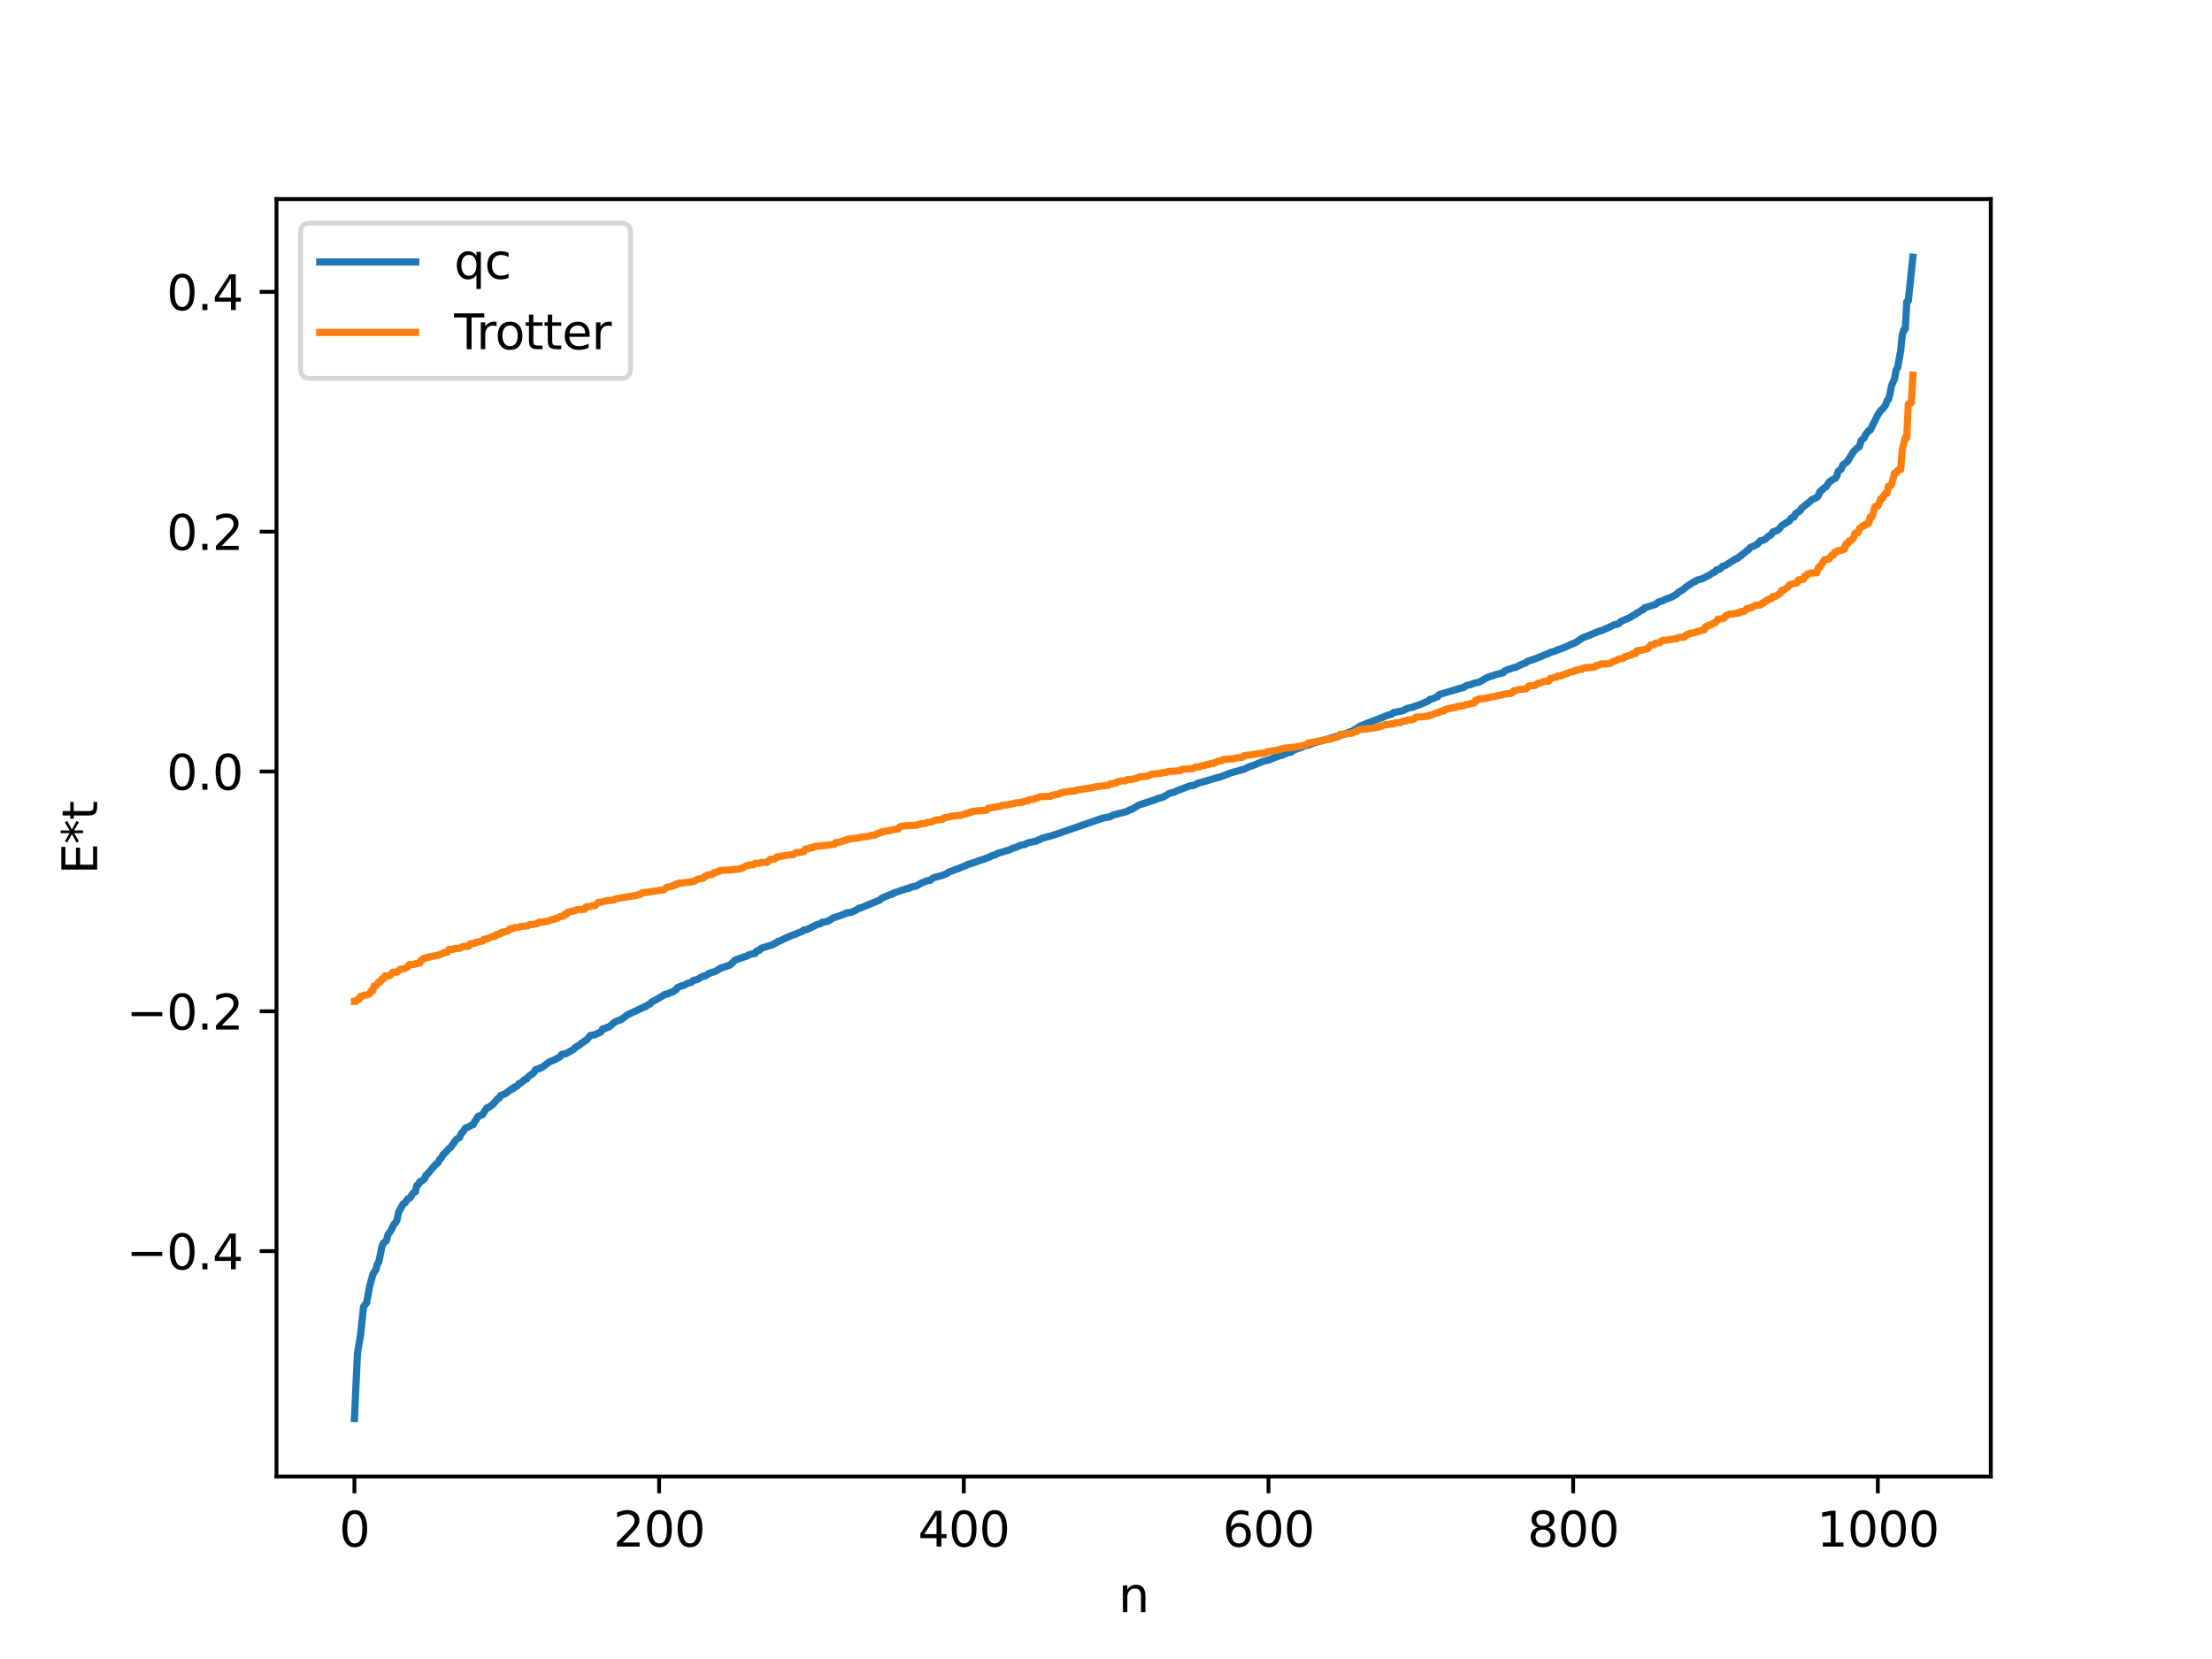 <?xml version="1.0" encoding="utf-8" standalone="no"?>
<!DOCTYPE svg PUBLIC "-//W3C//DTD SVG 1.1//EN"
  "http://www.w3.org/Graphics/SVG/1.1/DTD/svg11.dtd">
<svg xmlns:xlink="http://www.w3.org/1999/xlink" width="460.8pt" height="345.6pt" viewBox="0 0 460.8 345.6" xmlns="http://www.w3.org/2000/svg" version="1.1">
 <defs>
  <style type="text/css">*{stroke-linejoin: round; stroke-linecap: butt}</style>
 </defs>
 <g id="figure_1">
  <g id="patch_1">
   <path d="M 0 345.6 
L 460.8 345.6 
L 460.8 0 
L 0 0 
z
" style="fill: #ffffff"/>
  </g>
  <g id="axes_1">
   <g id="patch_2">
    <path d="M 57.6 307.584 
L 414.72 307.584 
L 414.72 41.472 
L 57.6 41.472 
z
" style="fill: #ffffff"/>
   </g>
   <g id="matplotlib.axis_1">
    <g id="xtick_1">
     <g id="line2d_1">
      <defs>
       <path id="mdeaac7294c" d="M 0 0 
L 0 3.5 
" style="stroke: #000000; stroke-width: 0.8"/>
      </defs>
      <g>
       <use xlink:href="#mdeaac7294c" x="73.833" y="307.584" style="stroke: #000000; stroke-width: 0.8"/>
      </g>
     </g>
     <g id="text_1">
      <!-- 0 -->
      <g transform="translate(70.651 322.182) scale(0.1 -0.1)">
       <defs>
        <path id="DejaVuSans-30" d="M 2034 4250 
Q 1547 4250 1301 3770 
Q 1056 3291 1056 2328 
Q 1056 1369 1301 889 
Q 1547 409 2034 409 
Q 2525 409 2770 889 
Q 3016 1369 3016 2328 
Q 3016 3291 2770 3770 
Q 2525 4250 2034 4250 
z
M 2034 4750 
Q 2819 4750 3233 4129 
Q 3647 3509 3647 2328 
Q 3647 1150 3233 529 
Q 2819 -91 2034 -91 
Q 1250 -91 836 529 
Q 422 1150 422 2328 
Q 422 3509 836 4129 
Q 1250 4750 2034 4750 
z
" transform="scale(0.016)"/>
       </defs>
       <use xlink:href="#DejaVuSans-30"/>
      </g>
     </g>
    </g>
    <g id="xtick_2">
     <g id="line2d_2">
      <g>
       <use xlink:href="#mdeaac7294c" x="137.304" y="307.584" style="stroke: #000000; stroke-width: 0.8"/>
      </g>
     </g>
     <g id="text_2">
      <!-- 200 -->
      <g transform="translate(127.76 322.182) scale(0.1 -0.1)">
       <defs>
        <path id="DejaVuSans-32" d="M 1228 531 
L 3431 531 
L 3431 0 
L 469 0 
L 469 531 
Q 828 903 1448 1529 
Q 2069 2156 2228 2338 
Q 2531 2678 2651 2914 
Q 2772 3150 2772 3378 
Q 2772 3750 2511 3984 
Q 2250 4219 1831 4219 
Q 1534 4219 1204 4116 
Q 875 4013 500 3803 
L 500 4441 
Q 881 4594 1212 4672 
Q 1544 4750 1819 4750 
Q 2544 4750 2975 4387 
Q 3406 4025 3406 3419 
Q 3406 3131 3298 2873 
Q 3191 2616 2906 2266 
Q 2828 2175 2409 1742 
Q 1991 1309 1228 531 
z
" transform="scale(0.016)"/>
       </defs>
       <use xlink:href="#DejaVuSans-32"/>
       <use xlink:href="#DejaVuSans-30" x="63.623"/>
       <use xlink:href="#DejaVuSans-30" x="127.246"/>
      </g>
     </g>
    </g>
    <g id="xtick_3">
     <g id="line2d_3">
      <g>
       <use xlink:href="#mdeaac7294c" x="200.775" y="307.584" style="stroke: #000000; stroke-width: 0.8"/>
      </g>
     </g>
     <g id="text_3">
      <!-- 400 -->
      <g transform="translate(191.231 322.182) scale(0.1 -0.1)">
       <defs>
        <path id="DejaVuSans-34" d="M 2419 4116 
L 825 1625 
L 2419 1625 
L 2419 4116 
z
M 2253 4666 
L 3047 4666 
L 3047 1625 
L 3713 1625 
L 3713 1100 
L 3047 1100 
L 3047 0 
L 2419 0 
L 2419 1100 
L 313 1100 
L 313 1709 
L 2253 4666 
z
" transform="scale(0.016)"/>
       </defs>
       <use xlink:href="#DejaVuSans-34"/>
       <use xlink:href="#DejaVuSans-30" x="63.623"/>
       <use xlink:href="#DejaVuSans-30" x="127.246"/>
      </g>
     </g>
    </g>
    <g id="xtick_4">
     <g id="line2d_4">
      <g>
       <use xlink:href="#mdeaac7294c" x="264.246" y="307.584" style="stroke: #000000; stroke-width: 0.8"/>
      </g>
     </g>
     <g id="text_4">
      <!-- 600 -->
      <g transform="translate(254.702 322.182) scale(0.1 -0.1)">
       <defs>
        <path id="DejaVuSans-36" d="M 2113 2584 
Q 1688 2584 1439 2293 
Q 1191 2003 1191 1497 
Q 1191 994 1439 701 
Q 1688 409 2113 409 
Q 2538 409 2786 701 
Q 3034 994 3034 1497 
Q 3034 2003 2786 2293 
Q 2538 2584 2113 2584 
z
M 3366 4563 
L 3366 3988 
Q 3128 4100 2886 4159 
Q 2644 4219 2406 4219 
Q 1781 4219 1451 3797 
Q 1122 3375 1075 2522 
Q 1259 2794 1537 2939 
Q 1816 3084 2150 3084 
Q 2853 3084 3261 2657 
Q 3669 2231 3669 1497 
Q 3669 778 3244 343 
Q 2819 -91 2113 -91 
Q 1303 -91 875 529 
Q 447 1150 447 2328 
Q 447 3434 972 4092 
Q 1497 4750 2381 4750 
Q 2619 4750 2861 4703 
Q 3103 4656 3366 4563 
z
" transform="scale(0.016)"/>
       </defs>
       <use xlink:href="#DejaVuSans-36"/>
       <use xlink:href="#DejaVuSans-30" x="63.623"/>
       <use xlink:href="#DejaVuSans-30" x="127.246"/>
      </g>
     </g>
    </g>
    <g id="xtick_5">
     <g id="line2d_5">
      <g>
       <use xlink:href="#mdeaac7294c" x="327.717" y="307.584" style="stroke: #000000; stroke-width: 0.8"/>
      </g>
     </g>
     <g id="text_5">
      <!-- 800 -->
      <g transform="translate(318.173 322.182) scale(0.1 -0.1)">
       <defs>
        <path id="DejaVuSans-38" d="M 2034 2216 
Q 1584 2216 1326 1975 
Q 1069 1734 1069 1313 
Q 1069 891 1326 650 
Q 1584 409 2034 409 
Q 2484 409 2743 651 
Q 3003 894 3003 1313 
Q 3003 1734 2745 1975 
Q 2488 2216 2034 2216 
z
M 1403 2484 
Q 997 2584 770 2862 
Q 544 3141 544 3541 
Q 544 4100 942 4425 
Q 1341 4750 2034 4750 
Q 2731 4750 3128 4425 
Q 3525 4100 3525 3541 
Q 3525 3141 3298 2862 
Q 3072 2584 2669 2484 
Q 3125 2378 3379 2068 
Q 3634 1759 3634 1313 
Q 3634 634 3220 271 
Q 2806 -91 2034 -91 
Q 1263 -91 848 271 
Q 434 634 434 1313 
Q 434 1759 690 2068 
Q 947 2378 1403 2484 
z
M 1172 3481 
Q 1172 3119 1398 2916 
Q 1625 2713 2034 2713 
Q 2441 2713 2670 2916 
Q 2900 3119 2900 3481 
Q 2900 3844 2670 4047 
Q 2441 4250 2034 4250 
Q 1625 4250 1398 4047 
Q 1172 3844 1172 3481 
z
" transform="scale(0.016)"/>
       </defs>
       <use xlink:href="#DejaVuSans-38"/>
       <use xlink:href="#DejaVuSans-30" x="63.623"/>
       <use xlink:href="#DejaVuSans-30" x="127.246"/>
      </g>
     </g>
    </g>
    <g id="xtick_6">
     <g id="line2d_6">
      <g>
       <use xlink:href="#mdeaac7294c" x="391.188" y="307.584" style="stroke: #000000; stroke-width: 0.8"/>
      </g>
     </g>
     <g id="text_6">
      <!-- 1000 -->
      <g transform="translate(378.463 322.182) scale(0.1 -0.1)">
       <defs>
        <path id="DejaVuSans-31" d="M 794 531 
L 1825 531 
L 1825 4091 
L 703 3866 
L 703 4441 
L 1819 4666 
L 2450 4666 
L 2450 531 
L 3481 531 
L 3481 0 
L 794 0 
L 794 531 
z
" transform="scale(0.016)"/>
       </defs>
       <use xlink:href="#DejaVuSans-31"/>
       <use xlink:href="#DejaVuSans-30" x="63.623"/>
       <use xlink:href="#DejaVuSans-30" x="127.246"/>
       <use xlink:href="#DejaVuSans-30" x="190.869"/>
      </g>
     </g>
    </g>
    <g id="text_7">
     <!-- n -->
     <g transform="translate(232.991 335.861) scale(0.1 -0.1)">
      <defs>
       <path id="DejaVuSans-6e" d="M 3513 2113 
L 3513 0 
L 2938 0 
L 2938 2094 
Q 2938 2591 2744 2837 
Q 2550 3084 2163 3084 
Q 1697 3084 1428 2787 
Q 1159 2491 1159 1978 
L 1159 0 
L 581 0 
L 581 3500 
L 1159 3500 
L 1159 2956 
Q 1366 3272 1645 3428 
Q 1925 3584 2291 3584 
Q 2894 3584 3203 3211 
Q 3513 2838 3513 2113 
z
" transform="scale(0.016)"/>
      </defs>
      <use xlink:href="#DejaVuSans-6e"/>
     </g>
    </g>
   </g>
   <g id="matplotlib.axis_2">
    <g id="ytick_1">
     <g id="line2d_7">
      <defs>
       <path id="md8d918e4e2" d="M 0 0 
L -3.5 0 
" style="stroke: #000000; stroke-width: 0.8"/>
      </defs>
      <g>
       <use xlink:href="#md8d918e4e2" x="57.6" y="260.632" style="stroke: #000000; stroke-width: 0.8"/>
      </g>
     </g>
     <g id="text_8">
      <!-- −0.4 -->
      <g transform="translate(26.317 264.431) scale(0.1 -0.1)">
       <defs>
        <path id="DejaVuSans-2212" d="M 678 2272 
L 4684 2272 
L 4684 1741 
L 678 1741 
L 678 2272 
z
" transform="scale(0.016)"/>
        <path id="DejaVuSans-2e" d="M 684 794 
L 1344 794 
L 1344 0 
L 684 0 
L 684 794 
z
" transform="scale(0.016)"/>
       </defs>
       <use xlink:href="#DejaVuSans-2212"/>
       <use xlink:href="#DejaVuSans-30" x="83.789"/>
       <use xlink:href="#DejaVuSans-2e" x="147.412"/>
       <use xlink:href="#DejaVuSans-34" x="179.199"/>
      </g>
     </g>
    </g>
    <g id="ytick_2">
     <g id="line2d_8">
      <g>
       <use xlink:href="#md8d918e4e2" x="57.6" y="210.675" style="stroke: #000000; stroke-width: 0.8"/>
      </g>
     </g>
     <g id="text_9">
      <!-- −0.2 -->
      <g transform="translate(26.317 214.474) scale(0.1 -0.1)">
       <use xlink:href="#DejaVuSans-2212"/>
       <use xlink:href="#DejaVuSans-30" x="83.789"/>
       <use xlink:href="#DejaVuSans-2e" x="147.412"/>
       <use xlink:href="#DejaVuSans-32" x="179.199"/>
      </g>
     </g>
    </g>
    <g id="ytick_3">
     <g id="line2d_9">
      <g>
       <use xlink:href="#md8d918e4e2" x="57.6" y="160.717" style="stroke: #000000; stroke-width: 0.8"/>
      </g>
     </g>
     <g id="text_10">
      <!-- 0.0 -->
      <g transform="translate(34.697 164.516) scale(0.1 -0.1)">
       <use xlink:href="#DejaVuSans-30"/>
       <use xlink:href="#DejaVuSans-2e" x="63.623"/>
       <use xlink:href="#DejaVuSans-30" x="95.41"/>
      </g>
     </g>
    </g>
    <g id="ytick_4">
     <g id="line2d_10">
      <g>
       <use xlink:href="#md8d918e4e2" x="57.6" y="110.76" style="stroke: #000000; stroke-width: 0.8"/>
      </g>
     </g>
     <g id="text_11">
      <!-- 0.2 -->
      <g transform="translate(34.697 114.559) scale(0.1 -0.1)">
       <use xlink:href="#DejaVuSans-30"/>
       <use xlink:href="#DejaVuSans-2e" x="63.623"/>
       <use xlink:href="#DejaVuSans-32" x="95.41"/>
      </g>
     </g>
    </g>
    <g id="ytick_5">
     <g id="line2d_11">
      <g>
       <use xlink:href="#md8d918e4e2" x="57.6" y="60.802" style="stroke: #000000; stroke-width: 0.8"/>
      </g>
     </g>
     <g id="text_12">
      <!-- 0.4 -->
      <g transform="translate(34.697 64.601) scale(0.1 -0.1)">
       <use xlink:href="#DejaVuSans-30"/>
       <use xlink:href="#DejaVuSans-2e" x="63.623"/>
       <use xlink:href="#DejaVuSans-34" x="95.41"/>
      </g>
     </g>
    </g>
    <g id="text_13">
     <!-- E*t -->
     <g transform="translate(20.238 182.148) rotate(-90) scale(0.1 -0.1)">
      <defs>
       <path id="DejaVuSans-45" d="M 628 4666 
L 3578 4666 
L 3578 4134 
L 1259 4134 
L 1259 2753 
L 3481 2753 
L 3481 2222 
L 1259 2222 
L 1259 531 
L 3634 531 
L 3634 0 
L 628 0 
L 628 4666 
z
" transform="scale(0.016)"/>
       <path id="DejaVuSans-2a" d="M 3009 3897 
L 1888 3291 
L 3009 2681 
L 2828 2375 
L 1778 3009 
L 1778 1831 
L 1422 1831 
L 1422 3009 
L 372 2375 
L 191 2681 
L 1313 3291 
L 191 3897 
L 372 4206 
L 1422 3572 
L 1422 4750 
L 1778 4750 
L 1778 3572 
L 2828 4206 
L 3009 3897 
z
" transform="scale(0.016)"/>
       <path id="DejaVuSans-74" d="M 1172 4494 
L 1172 3500 
L 2356 3500 
L 2356 3053 
L 1172 3053 
L 1172 1153 
Q 1172 725 1289 603 
Q 1406 481 1766 481 
L 2356 481 
L 2356 0 
L 1766 0 
Q 1100 0 847 248 
Q 594 497 594 1153 
L 594 3053 
L 172 3053 
L 172 3500 
L 594 3500 
L 594 4494 
L 1172 4494 
z
" transform="scale(0.016)"/>
      </defs>
      <use xlink:href="#DejaVuSans-45"/>
      <use xlink:href="#DejaVuSans-2a" x="63.184"/>
      <use xlink:href="#DejaVuSans-74" x="113.184"/>
     </g>
    </g>
   </g>
   <g id="line2d_12">
    <path d="M 73.833 295.488 
L 74.467 281.87 
L 75.102 278.219 
L 75.737 272.218 
L 76.372 271.377 
L 77.006 267.945 
L 77.641 265.584 
L 77.958 264.956 
L 78.276 264.579 
L 78.593 263.374 
L 78.91 262.907 
L 79.545 259.731 
L 79.862 258.974 
L 80.497 258.449 
L 80.815 257.204 
L 81.449 256.332 
L 82.084 254.996 
L 82.401 254.719 
L 82.719 254.127 
L 83.036 252.538 
L 83.988 250.786 
L 84.305 250.646 
L 84.94 249.754 
L 85.258 249.67 
L 85.575 249.315 
L 85.892 248.727 
L 86.21 248.423 
L 86.527 248.289 
L 86.844 246.917 
L 87.162 246.751 
L 87.479 246.131 
L 87.796 246.069 
L 88.431 245.597 
L 88.748 244.776 
L 89.066 244.552 
L 90.653 242.678 
L 91.287 242.146 
L 91.605 241.497 
L 91.922 241.247 
L 92.239 240.619 
L 92.874 239.993 
L 93.509 239.26 
L 93.826 239.081 
L 95.096 237.329 
L 95.73 236.981 
L 96.048 236.163 
L 96.365 235.891 
L 97 234.975 
L 97.634 234.748 
L 98.269 234.355 
L 98.586 234.297 
L 98.904 233.593 
L 99.221 233.251 
L 99.539 232.611 
L 100.173 232.336 
L 100.491 232.203 
L 101.443 230.767 
L 101.76 230.733 
L 102.712 230.017 
L 103.664 228.896 
L 103.981 228.773 
L 104.299 228.21 
L 105.251 227.853 
L 106.52 226.882 
L 106.838 226.844 
L 107.155 226.433 
L 107.472 226.405 
L 107.79 226.205 
L 108.107 225.737 
L 108.424 225.651 
L 109.377 224.854 
L 109.694 224.791 
L 110.011 224.319 
L 110.963 223.668 
L 111.281 223.328 
L 111.598 222.802 
L 112.233 222.668 
L 112.55 222.455 
L 112.867 222.398 
L 114.454 221.196 
L 115.089 220.973 
L 115.724 220.671 
L 116.676 220.141 
L 116.993 219.677 
L 117.945 219.472 
L 119.532 218.578 
L 119.849 218.205 
L 120.801 217.651 
L 121.119 217.309 
L 121.436 217.178 
L 121.753 216.864 
L 122.071 216.781 
L 123.023 215.692 
L 123.975 215.555 
L 124.292 215.329 
L 124.927 215.14 
L 125.244 214.899 
L 125.562 214.312 
L 126.196 214.213 
L 126.514 213.987 
L 126.831 213.959 
L 128.1 212.887 
L 129.37 212.402 
L 130.005 211.954 
L 130.639 211.434 
L 133.813 209.958 
L 134.13 209.754 
L 134.448 209.723 
L 135.082 209.263 
L 135.4 209.159 
L 135.717 208.767 
L 136.986 208.082 
L 138.573 207.126 
L 139.208 207.035 
L 139.525 206.807 
L 140.16 206.635 
L 140.477 206.338 
L 140.795 206.239 
L 141.112 205.735 
L 142.064 205.35 
L 142.381 205.311 
L 143.334 204.809 
L 143.968 204.666 
L 144.286 204.338 
L 144.603 204.187 
L 145.238 204.061 
L 145.872 203.674 
L 146.507 203.349 
L 146.824 203.342 
L 147.777 202.744 
L 149.046 202.332 
L 149.681 201.963 
L 150.315 201.577 
L 150.633 201.549 
L 151.585 201.17 
L 151.902 201.122 
L 152.22 200.914 
L 153.172 199.982 
L 155.71 199.114 
L 156.028 198.886 
L 156.662 198.715 
L 157.297 198.627 
L 157.615 198.121 
L 158.249 197.936 
L 158.567 197.536 
L 160.788 196.856 
L 161.105 196.751 
L 161.423 196.476 
L 161.74 196.406 
L 162.058 196.102 
L 162.375 196.066 
L 163.327 195.582 
L 165.231 194.741 
L 165.548 194.69 
L 166.183 194.378 
L 167.135 194.025 
L 167.453 193.719 
L 168.087 193.651 
L 169.674 192.863 
L 170.309 192.542 
L 170.943 192.421 
L 171.261 192.112 
L 172.213 192.008 
L 173.165 191.506 
L 173.482 191.239 
L 174.117 191.051 
L 176.021 190.374 
L 176.339 190.179 
L 177.291 190.056 
L 177.925 189.796 
L 178.56 189.472 
L 178.877 189.193 
L 179.195 189.179 
L 183.32 187.484 
L 183.638 187.133 
L 185.542 186.309 
L 185.859 186.3 
L 186.177 186.022 
L 189.033 185.085 
L 189.35 185.054 
L 189.667 184.827 
L 190.937 184.551 
L 191.889 183.975 
L 193.158 183.475 
L 193.793 183.373 
L 194.428 182.872 
L 196.332 182.34 
L 196.967 182.081 
L 197.284 181.962 
L 197.601 181.659 
L 198.236 181.464 
L 199.188 181.069 
L 199.505 181.007 
L 200.14 180.732 
L 201.092 180.352 
L 201.727 180.034 
L 202.362 179.872 
L 206.17 178.533 
L 206.487 178.32 
L 207.439 178.036 
L 207.757 177.781 
L 210.296 177.045 
L 210.93 176.721 
L 211.565 176.554 
L 212.517 176.105 
L 213.469 175.928 
L 214.104 175.584 
L 214.739 175.47 
L 215.373 175.32 
L 215.691 175.276 
L 216.325 174.982 
L 216.643 174.892 
L 216.96 174.668 
L 218.229 174.312 
L 218.864 174.147 
L 220.134 173.748 
L 229.654 170.452 
L 231.241 170.139 
L 231.876 169.779 
L 232.828 169.536 
L 234.097 169.233 
L 234.732 169.039 
L 235.367 168.687 
L 235.684 168.641 
L 237.271 167.699 
L 240.762 166.557 
L 241.396 166.268 
L 242.031 166.136 
L 242.666 165.852 
L 243.618 165.25 
L 244.57 165.022 
L 245.205 164.728 
L 246.791 164.118 
L 247.743 163.768 
L 248.378 163.625 
L 248.696 163.603 
L 249.648 163.117 
L 250.282 162.967 
L 251.234 162.709 
L 251.869 162.506 
L 252.504 162.329 
L 253.456 162.031 
L 254.091 161.89 
L 255.36 161.417 
L 256.312 161.036 
L 256.947 160.845 
L 258.216 160.497 
L 258.851 160.31 
L 259.168 160.242 
L 260.12 159.765 
L 261.39 159.316 
L 262.342 158.909 
L 263.294 158.563 
L 264.246 158.332 
L 266.467 157.461 
L 267.102 157.337 
L 267.42 157.109 
L 267.737 157.049 
L 268.372 156.758 
L 269.006 156.671 
L 269.324 156.338 
L 271.228 155.634 
L 271.862 155.339 
L 272.497 155.243 
L 273.449 154.858 
L 274.401 154.551 
L 275.671 154.227 
L 280.431 152.806 
L 281.383 152.388 
L 281.7 152.33 
L 282.335 151.89 
L 282.653 151.756 
L 283.287 151.265 
L 287.73 149.55 
L 289 149.031 
L 289.952 148.754 
L 290.269 148.449 
L 292.173 148.084 
L 292.808 147.731 
L 293.443 147.476 
L 294.077 147.385 
L 295.029 147.031 
L 295.664 146.833 
L 296.616 146.432 
L 297.568 146.026 
L 297.886 145.671 
L 298.52 145.555 
L 299.155 145.217 
L 299.472 145.152 
L 299.79 144.711 
L 300.742 144.411 
L 304.233 143.367 
L 304.867 143.237 
L 305.502 142.808 
L 306.454 142.597 
L 307.089 142.331 
L 308.041 142.122 
L 308.676 141.8 
L 309.628 141.247 
L 310.58 140.851 
L 310.897 140.813 
L 311.532 140.532 
L 313.119 140.175 
L 313.436 139.779 
L 314.071 139.501 
L 314.705 139.317 
L 315.34 139.088 
L 315.658 139.061 
L 316.927 138.434 
L 317.879 138.066 
L 318.196 137.777 
L 319.148 137.47 
L 321.053 136.755 
L 321.687 136.451 
L 322.639 136.106 
L 322.957 135.904 
L 323.909 135.651 
L 324.543 135.347 
L 325.178 135.166 
L 328.352 133.785 
L 329.621 132.911 
L 330.256 132.661 
L 330.891 132.414 
L 333.112 131.496 
L 333.747 131.333 
L 336.286 130.156 
L 337.238 129.929 
L 337.555 129.52 
L 339.459 128.673 
L 340.411 128.088 
L 340.729 127.975 
L 341.046 127.651 
L 341.363 127.559 
L 341.998 127.085 
L 342.315 127.003 
L 342.633 126.6 
L 344.854 125.924 
L 345.489 125.405 
L 346.441 125.122 
L 347.076 124.775 
L 348.028 124.478 
L 349.297 123.776 
L 349.615 123.394 
L 350.567 122.844 
L 351.519 122.08 
L 352.471 121.478 
L 352.788 121.219 
L 353.105 121.176 
L 353.423 120.889 
L 354.692 120.531 
L 355.327 120.184 
L 355.962 119.886 
L 356.914 119.261 
L 357.231 119.166 
L 357.548 118.724 
L 358.183 118.575 
L 358.5 118.392 
L 358.818 117.968 
L 359.453 117.783 
L 361.674 116.357 
L 361.991 116.304 
L 362.309 115.968 
L 362.626 115.836 
L 362.943 115.476 
L 363.261 115.305 
L 363.896 114.706 
L 364.213 114.557 
L 364.53 114.14 
L 364.848 113.923 
L 365.165 113.843 
L 366.117 113.347 
L 366.752 112.627 
L 367.069 112.606 
L 367.704 112.364 
L 368.339 111.745 
L 368.973 111.38 
L 369.291 110.81 
L 369.608 110.759 
L 369.925 110.564 
L 370.243 110.532 
L 370.56 110.263 
L 371.195 109.467 
L 372.781 108.501 
L 373.099 107.973 
L 373.416 107.762 
L 373.734 107.731 
L 374.051 106.997 
L 375.003 106.405 
L 375.32 105.836 
L 376.59 104.863 
L 377.542 104.029 
L 378.494 103.631 
L 378.811 103.235 
L 379.129 102.454 
L 380.081 101.588 
L 380.398 101.426 
L 381.033 100.434 
L 381.985 99.758 
L 382.302 99.676 
L 382.62 99.226 
L 382.937 98.174 
L 383.572 97.704 
L 383.889 96.858 
L 384.841 96.149 
L 386.11 94.105 
L 386.745 93.45 
L 387.38 93.004 
L 387.697 91.766 
L 388.332 91.239 
L 388.649 90.509 
L 389.284 89.723 
L 389.601 89.615 
L 391.188 86.414 
L 391.823 85.457 
L 392.14 85.244 
L 392.775 84.418 
L 393.092 83.536 
L 393.41 83.196 
L 393.727 82.009 
L 394.044 80.334 
L 394.679 78.872 
L 394.996 77.085 
L 395.314 76.541 
L 395.948 73.052 
L 396.266 69.83 
L 396.583 68.722 
L 396.9 68.585 
L 397.218 62.879 
L 397.535 62.674 
L 398.487 53.568 
L 398.487 53.568 
" clip-path="url(#p2a09ec1c98)" style="fill: none; stroke: #1f77b4; stroke-width: 1.5; stroke-linecap: square"/>
   </g>
   <g id="line2d_13">
    <path d="M 73.833 208.618 
L 74.15 208.618 
L 74.467 208.186 
L 74.785 208.186 
L 75.102 207.572 
L 75.42 207.572 
L 75.737 207.33 
L 76.689 207.228 
L 77.006 207.017 
L 77.324 206.416 
L 77.641 206.416 
L 77.958 205.37 
L 78.276 205.37 
L 78.593 205.073 
L 78.91 204.525 
L 79.228 204.525 
L 79.545 203.944 
L 79.862 203.944 
L 80.18 203.32 
L 81.132 203.272 
L 81.449 203.017 
L 81.767 202.557 
L 82.719 202.498 
L 83.353 201.914 
L 83.671 201.914 
L 83.988 201.785 
L 84.305 201.785 
L 84.94 201.429 
L 85.258 200.945 
L 86.21 200.918 
L 86.527 200.748 
L 86.844 200.748 
L 87.162 200.598 
L 87.479 200.598 
L 87.796 199.916 
L 88.114 199.825 
L 88.431 199.575 
L 88.748 199.575 
L 89.066 199.406 
L 89.383 199.406 
L 89.7 199.252 
L 90.018 199.252 
L 90.335 199.128 
L 90.653 199.128 
L 90.97 199.001 
L 91.287 199.001 
L 91.922 198.725 
L 92.239 198.651 
L 92.557 198.404 
L 93.191 198.37 
L 93.509 197.766 
L 94.461 197.758 
L 94.778 197.572 
L 95.73 197.56 
L 96.365 197.182 
L 97.634 197.117 
L 97.952 196.614 
L 98.904 196.503 
L 99.221 196.259 
L 99.539 196.259 
L 100.173 196.059 
L 100.491 196.059 
L 100.808 195.689 
L 101.125 195.689 
L 101.443 195.522 
L 101.76 195.522 
L 102.395 195.138 
L 103.029 195.095 
L 103.347 194.718 
L 103.664 194.718 
L 103.981 194.506 
L 104.299 194.506 
L 104.616 194.171 
L 104.934 194.171 
L 105.886 193.893 
L 106.203 193.49 
L 106.838 193.444 
L 107.155 193.238 
L 108.107 193.197 
L 108.424 192.991 
L 109.694 192.891 
L 110.011 192.817 
L 110.329 192.618 
L 111.281 192.547 
L 111.598 192.411 
L 111.915 192.411 
L 112.233 192.134 
L 113.502 192.032 
L 113.82 191.897 
L 114.137 191.897 
L 115.089 191.526 
L 115.406 191.526 
L 115.724 191.336 
L 116.041 191.336 
L 116.676 190.919 
L 117.31 190.866 
L 117.628 190.493 
L 117.945 190.493 
L 118.262 190.031 
L 118.58 190.031 
L 118.897 189.861 
L 119.215 189.861 
L 119.532 189.709 
L 119.849 189.709 
L 120.167 189.497 
L 121.753 189.431 
L 122.071 188.923 
L 123.023 188.823 
L 123.34 188.685 
L 123.975 188.65 
L 124.61 187.992 
L 124.927 187.992 
L 125.879 187.74 
L 126.196 187.74 
L 126.514 187.61 
L 127.783 187.501 
L 128.418 187.222 
L 132.861 186.466 
L 133.178 186.253 
L 133.496 186.253 
L 133.813 185.976 
L 134.765 185.888 
L 135.4 185.799 
L 137.621 185.43 
L 138.256 185.408 
L 138.891 184.833 
L 139.843 184.687 
L 140.16 184.47 
L 140.477 184.47 
L 140.795 184.183 
L 141.112 184.183 
L 141.429 183.963 
L 142.381 183.927 
L 143.016 183.811 
L 143.968 183.749 
L 144.286 183.604 
L 144.603 183.604 
L 145.238 183.185 
L 146.507 182.948 
L 146.824 182.531 
L 147.142 182.474 
L 147.459 182.256 
L 148.411 182.145 
L 148.729 181.781 
L 149.046 181.781 
L 149.363 181.606 
L 149.681 181.606 
L 149.998 181.316 
L 152.22 181.222 
L 153.172 181.105 
L 153.806 181.085 
L 154.124 180.936 
L 154.441 180.936 
L 155.393 180.401 
L 155.71 180.366 
L 156.028 180.2 
L 156.98 180.148 
L 157.297 179.849 
L 158.249 179.828 
L 158.567 179.663 
L 159.836 179.633 
L 160.471 178.99 
L 161.423 178.937 
L 161.74 178.551 
L 164.279 178.099 
L 165.231 178.051 
L 165.866 177.592 
L 166.818 177.56 
L 167.135 177.422 
L 167.453 177.422 
L 167.77 176.859 
L 168.405 176.827 
L 168.722 176.616 
L 169.357 176.582 
L 169.674 176.329 
L 172.213 176.104 
L 173.8 175.884 
L 174.117 175.519 
L 175.069 175.417 
L 175.386 175.205 
L 175.704 175.205 
L 176.021 175.023 
L 176.339 175.023 
L 176.656 174.799 
L 177.291 174.737 
L 178.243 174.615 
L 178.56 174.615 
L 179.195 174.437 
L 181.099 174.19 
L 181.416 174.032 
L 182.368 173.949 
L 182.686 173.652 
L 183.32 173.576 
L 183.638 173.3 
L 183.955 173.3 
L 184.272 173.16 
L 185.224 173.07 
L 185.542 172.934 
L 185.859 172.934 
L 186.494 172.753 
L 187.129 172.668 
L 187.446 172.264 
L 187.763 172.129 
L 188.715 172.03 
L 190.302 171.934 
L 190.937 171.927 
L 191.254 171.722 
L 191.572 171.722 
L 191.889 171.602 
L 192.841 171.511 
L 193.158 171.299 
L 194.11 171.217 
L 194.745 170.885 
L 195.38 170.784 
L 196.332 170.667 
L 196.649 170.371 
L 197.284 170.261 
L 198.236 170.041 
L 198.871 169.949 
L 199.823 169.879 
L 200.14 169.879 
L 200.775 169.607 
L 201.092 169.607 
L 201.41 169.411 
L 201.727 169.411 
L 202.044 169.206 
L 202.362 169.206 
L 202.679 169.009 
L 203.631 168.915 
L 204.9 168.848 
L 205.535 168.788 
L 205.853 168.368 
L 208.391 167.963 
L 208.709 167.762 
L 209.661 167.696 
L 211.248 167.382 
L 211.565 167.253 
L 212.834 167.177 
L 213.469 166.883 
L 214.104 166.861 
L 214.421 166.592 
L 215.373 166.52 
L 215.691 166.271 
L 216.008 166.271 
L 216.643 165.984 
L 217.595 165.935 
L 218.864 165.88 
L 219.181 165.659 
L 219.499 165.659 
L 219.816 165.498 
L 220.451 165.479 
L 220.768 165.225 
L 221.086 165.225 
L 221.403 165.043 
L 222.355 164.985 
L 222.672 164.845 
L 223.942 164.79 
L 224.259 164.588 
L 227.433 164.11 
L 228.385 163.875 
L 230.924 163.58 
L 231.241 163.293 
L 231.876 163.275 
L 232.193 163.12 
L 232.51 163.12 
L 232.828 162.847 
L 233.145 162.847 
L 233.462 162.691 
L 234.415 162.68 
L 234.732 162.438 
L 236.001 162.33 
L 236.319 162.203 
L 236.953 162.094 
L 237.271 161.822 
L 238.858 161.72 
L 239.175 161.662 
L 239.81 161.286 
L 240.762 161.18 
L 241.714 161.118 
L 242.031 160.991 
L 242.983 160.889 
L 243.3 160.72 
L 244.887 160.625 
L 245.839 160.52 
L 246.157 160.276 
L 246.791 160.215 
L 248.378 160.149 
L 249.013 159.801 
L 249.965 159.711 
L 250.282 159.534 
L 250.6 159.534 
L 251.552 159.248 
L 251.869 159.248 
L 252.186 159.046 
L 252.821 159.017 
L 253.139 158.779 
L 253.456 158.779 
L 253.773 158.541 
L 254.408 158.514 
L 254.725 158.239 
L 257.264 158.015 
L 257.581 157.858 
L 258.851 157.755 
L 259.168 157.426 
L 259.803 157.333 
L 260.438 157.253 
L 263.611 156.824 
L 263.929 156.637 
L 266.15 156.239 
L 267.42 155.882 
L 269.958 155.618 
L 270.91 155.385 
L 271.545 155.283 
L 272.18 155.133 
L 272.497 154.788 
L 273.132 154.71 
L 276.623 154.016 
L 277.258 153.937 
L 278.844 153.456 
L 279.162 152.955 
L 280.114 152.925 
L 280.748 152.831 
L 281.7 152.736 
L 282.335 152.384 
L 282.653 152.384 
L 282.97 152.079 
L 283.605 151.923 
L 284.557 151.88 
L 285.191 151.779 
L 285.826 151.7 
L 287.096 151.501 
L 287.413 151.307 
L 287.73 151.307 
L 288.365 151.008 
L 289 150.935 
L 289.952 150.798 
L 290.269 150.798 
L 290.586 150.585 
L 291.856 150.507 
L 292.173 150.234 
L 292.808 150.215 
L 293.125 149.996 
L 294.077 149.949 
L 294.395 149.868 
L 295.029 149.389 
L 296.299 149.315 
L 297.568 149.167 
L 297.886 148.977 
L 298.203 148.977 
L 298.838 148.663 
L 299.79 148.395 
L 300.107 148.167 
L 300.742 148.11 
L 301.059 147.785 
L 301.377 147.785 
L 301.694 147.61 
L 302.011 147.61 
L 302.646 147.403 
L 303.281 147.365 
L 303.598 147.132 
L 304.55 147.052 
L 304.867 147.052 
L 305.502 146.743 
L 305.82 146.743 
L 306.454 146.535 
L 307.089 146.438 
L 307.406 145.877 
L 307.724 145.877 
L 308.041 145.581 
L 309.628 145.507 
L 309.945 145.32 
L 310.262 145.32 
L 310.58 145.174 
L 311.215 145.121 
L 313.753 144.533 
L 314.705 144.46 
L 315.023 144.313 
L 315.34 143.908 
L 315.658 143.908 
L 316.292 143.668 
L 317.879 143.517 
L 318.514 142.891 
L 319.783 142.808 
L 320.418 142.332 
L 320.735 142.332 
L 321.687 141.933 
L 322.639 141.892 
L 322.957 141.323 
L 323.274 141.323 
L 323.909 141.065 
L 324.226 141.065 
L 324.543 140.8 
L 325.178 140.798 
L 325.496 140.569 
L 325.813 140.569 
L 327.082 139.986 
L 327.717 139.931 
L 328.034 139.704 
L 328.352 139.704 
L 328.669 139.5 
L 329.621 139.414 
L 329.939 139.141 
L 332.16 138.967 
L 332.477 138.63 
L 333.112 138.54 
L 333.429 138.33 
L 335.334 138.247 
L 335.651 138.075 
L 335.968 137.775 
L 336.286 137.775 
L 337.238 137.279 
L 338.19 137.141 
L 338.507 136.779 
L 338.824 136.779 
L 339.459 136.502 
L 339.777 136.502 
L 340.094 136.161 
L 340.729 136.147 
L 341.046 135.531 
L 341.998 135.452 
L 343.267 135.122 
L 343.902 134.329 
L 344.537 134.311 
L 344.854 133.993 
L 345.489 133.886 
L 345.806 133.871 
L 346.124 133.517 
L 346.441 133.398 
L 347.393 133.364 
L 347.71 133.229 
L 348.345 133.175 
L 348.98 133.066 
L 349.297 133.066 
L 349.615 132.786 
L 350.884 132.719 
L 351.201 132.336 
L 351.519 132.13 
L 351.836 132.13 
L 352.153 131.883 
L 352.788 131.874 
L 353.105 131.697 
L 353.423 131.697 
L 353.74 131.5 
L 354.058 131.5 
L 354.375 131.329 
L 355.01 131.247 
L 355.327 130.521 
L 355.644 130.521 
L 355.962 130.232 
L 356.279 130.232 
L 356.596 130.104 
L 356.914 129.77 
L 357.231 129.77 
L 357.548 129.521 
L 357.866 128.972 
L 358.818 128.906 
L 359.135 128.777 
L 359.453 128.245 
L 359.77 128.245 
L 360.087 127.954 
L 361.357 127.845 
L 361.674 127.721 
L 362.309 127.719 
L 362.626 127.397 
L 363.261 127.377 
L 363.578 127.229 
L 363.896 126.743 
L 364.53 126.721 
L 364.848 126.48 
L 365.165 126.48 
L 365.482 126.209 
L 365.8 126.085 
L 366.752 126.023 
L 367.069 125.635 
L 367.386 125.635 
L 367.704 125.26 
L 368.021 125.26 
L 368.339 124.827 
L 368.973 124.752 
L 369.291 124.275 
L 369.925 124.201 
L 370.877 123.595 
L 371.195 122.966 
L 371.512 122.966 
L 372.464 122.315 
L 372.781 121.82 
L 374.368 121.414 
L 374.686 120.785 
L 375.638 120.69 
L 375.955 120.004 
L 376.272 120.004 
L 376.59 119.53 
L 376.907 119.53 
L 377.224 119.383 
L 378.494 119.317 
L 378.811 118.169 
L 379.129 118.169 
L 380.081 116.564 
L 380.398 116.564 
L 381.033 116.451 
L 381.667 115.59 
L 381.985 115.575 
L 382.302 114.966 
L 382.62 114.966 
L 382.937 114.702 
L 383.572 114.657 
L 383.889 114.436 
L 384.206 114.436 
L 384.524 113.344 
L 384.841 113.344 
L 385.158 112.719 
L 385.476 112.719 
L 386.11 112.082 
L 386.428 111.09 
L 386.745 111.09 
L 387.062 110.968 
L 387.38 110.056 
L 387.697 109.899 
L 388.015 109.539 
L 388.332 109.539 
L 388.649 109.207 
L 388.967 109.207 
L 389.284 108.994 
L 389.601 107.721 
L 389.919 107.721 
L 390.236 106.924 
L 390.553 105.538 
L 391.188 105.43 
L 391.823 103.868 
L 392.14 103.868 
L 392.458 103.182 
L 392.775 102.806 
L 393.092 102.806 
L 393.41 101.258 
L 393.727 101.258 
L 394.044 100.947 
L 394.679 98.535 
L 394.996 98.535 
L 395.314 98.005 
L 395.631 97.846 
L 395.948 97.846 
L 396.266 93.781 
L 396.9 91.188 
L 397.218 91.188 
L 397.535 84.2 
L 397.853 83.919 
L 398.17 83.919 
L 398.487 78.151 
L 398.487 78.151 
" clip-path="url(#p2a09ec1c98)" style="fill: none; stroke: #ff7f0e; stroke-width: 1.5; stroke-linecap: square"/>
   </g>
   <g id="patch_3">
    <path d="M 57.6 307.584 
L 57.6 41.472 
" style="fill: none; stroke: #000000; stroke-width: 0.8; stroke-linejoin: miter; stroke-linecap: square"/>
   </g>
   <g id="patch_4">
    <path d="M 414.72 307.584 
L 414.72 41.472 
" style="fill: none; stroke: #000000; stroke-width: 0.8; stroke-linejoin: miter; stroke-linecap: square"/>
   </g>
   <g id="patch_5">
    <path d="M 57.6 307.584 
L 414.72 307.584 
" style="fill: none; stroke: #000000; stroke-width: 0.8; stroke-linejoin: miter; stroke-linecap: square"/>
   </g>
   <g id="patch_6">
    <path d="M 57.6 41.472 
L 414.72 41.472 
" style="fill: none; stroke: #000000; stroke-width: 0.8; stroke-linejoin: miter; stroke-linecap: square"/>
   </g>
   <g id="legend_1">
    <g id="patch_7">
     <path d="M 64.6 78.828 
L 129.342 78.828 
Q 131.342 78.828 131.342 76.828 
L 131.342 48.472 
Q 131.342 46.472 129.342 46.472 
L 64.6 46.472 
Q 62.6 46.472 62.6 48.472 
L 62.6 76.828 
Q 62.6 78.828 64.6 78.828 
z
" style="fill: #ffffff; opacity: 0.8; stroke: #cccccc; stroke-linejoin: miter"/>
    </g>
    <g id="line2d_14">
     <path d="M 66.6 54.57 
L 76.6 54.57 
L 86.6 54.57 
" style="fill: none; stroke: #1f77b4; stroke-width: 1.5; stroke-linecap: square"/>
    </g>
    <g id="text_14">
     <!-- qc -->
     <g transform="translate(94.6 58.07) scale(0.1 -0.1)">
      <defs>
       <path id="DejaVuSans-71" d="M 947 1747 
Q 947 1113 1208 752 
Q 1469 391 1925 391 
Q 2381 391 2643 752 
Q 2906 1113 2906 1747 
Q 2906 2381 2643 2742 
Q 2381 3103 1925 3103 
Q 1469 3103 1208 2742 
Q 947 2381 947 1747 
z
M 2906 525 
Q 2725 213 2448 61 
Q 2172 -91 1784 -91 
Q 1150 -91 751 415 
Q 353 922 353 1747 
Q 353 2572 751 3078 
Q 1150 3584 1784 3584 
Q 2172 3584 2448 3432 
Q 2725 3281 2906 2969 
L 2906 3500 
L 3481 3500 
L 3481 -1331 
L 2906 -1331 
L 2906 525 
z
" transform="scale(0.016)"/>
       <path id="DejaVuSans-63" d="M 3122 3366 
L 3122 2828 
Q 2878 2963 2633 3030 
Q 2388 3097 2138 3097 
Q 1578 3097 1268 2742 
Q 959 2388 959 1747 
Q 959 1106 1268 751 
Q 1578 397 2138 397 
Q 2388 397 2633 464 
Q 2878 531 3122 666 
L 3122 134 
Q 2881 22 2623 -34 
Q 2366 -91 2075 -91 
Q 1284 -91 818 406 
Q 353 903 353 1747 
Q 353 2603 823 3093 
Q 1294 3584 2113 3584 
Q 2378 3584 2631 3529 
Q 2884 3475 3122 3366 
z
" transform="scale(0.016)"/>
      </defs>
      <use xlink:href="#DejaVuSans-71"/>
      <use xlink:href="#DejaVuSans-63" x="63.477"/>
     </g>
    </g>
    <g id="line2d_15">
     <path d="M 66.6 69.249 
L 76.6 69.249 
L 86.6 69.249 
" style="fill: none; stroke: #ff7f0e; stroke-width: 1.5; stroke-linecap: square"/>
    </g>
    <g id="text_15">
     <!-- Trotter -->
     <g transform="translate(94.6 72.749) scale(0.1 -0.1)">
      <defs>
       <path id="DejaVuSans-54" d="M -19 4666 
L 3928 4666 
L 3928 4134 
L 2272 4134 
L 2272 0 
L 1638 0 
L 1638 4134 
L -19 4134 
L -19 4666 
z
" transform="scale(0.016)"/>
       <path id="DejaVuSans-72" d="M 2631 2963 
Q 2534 3019 2420 3045 
Q 2306 3072 2169 3072 
Q 1681 3072 1420 2755 
Q 1159 2438 1159 1844 
L 1159 0 
L 581 0 
L 581 3500 
L 1159 3500 
L 1159 2956 
Q 1341 3275 1631 3429 
Q 1922 3584 2338 3584 
Q 2397 3584 2469 3576 
Q 2541 3569 2628 3553 
L 2631 2963 
z
" transform="scale(0.016)"/>
       <path id="DejaVuSans-6f" d="M 1959 3097 
Q 1497 3097 1228 2736 
Q 959 2375 959 1747 
Q 959 1119 1226 758 
Q 1494 397 1959 397 
Q 2419 397 2687 759 
Q 2956 1122 2956 1747 
Q 2956 2369 2687 2733 
Q 2419 3097 1959 3097 
z
M 1959 3584 
Q 2709 3584 3137 3096 
Q 3566 2609 3566 1747 
Q 3566 888 3137 398 
Q 2709 -91 1959 -91 
Q 1206 -91 779 398 
Q 353 888 353 1747 
Q 353 2609 779 3096 
Q 1206 3584 1959 3584 
z
" transform="scale(0.016)"/>
       <path id="DejaVuSans-65" d="M 3597 1894 
L 3597 1613 
L 953 1613 
Q 991 1019 1311 708 
Q 1631 397 2203 397 
Q 2534 397 2845 478 
Q 3156 559 3463 722 
L 3463 178 
Q 3153 47 2828 -22 
Q 2503 -91 2169 -91 
Q 1331 -91 842 396 
Q 353 884 353 1716 
Q 353 2575 817 3079 
Q 1281 3584 2069 3584 
Q 2775 3584 3186 3129 
Q 3597 2675 3597 1894 
z
M 3022 2063 
Q 3016 2534 2758 2815 
Q 2500 3097 2075 3097 
Q 1594 3097 1305 2825 
Q 1016 2553 972 2059 
L 3022 2063 
z
" transform="scale(0.016)"/>
      </defs>
      <use xlink:href="#DejaVuSans-54"/>
      <use xlink:href="#DejaVuSans-72" x="46.334"/>
      <use xlink:href="#DejaVuSans-6f" x="85.197"/>
      <use xlink:href="#DejaVuSans-74" x="146.379"/>
      <use xlink:href="#DejaVuSans-74" x="185.588"/>
      <use xlink:href="#DejaVuSans-65" x="224.797"/>
      <use xlink:href="#DejaVuSans-72" x="286.32"/>
     </g>
    </g>
   </g>
  </g>
 </g>
 <defs>
  <clipPath id="p2a09ec1c98">
   <rect x="57.6" y="41.472" width="357.12" height="266.112"/>
  </clipPath>
 </defs>
</svg>

